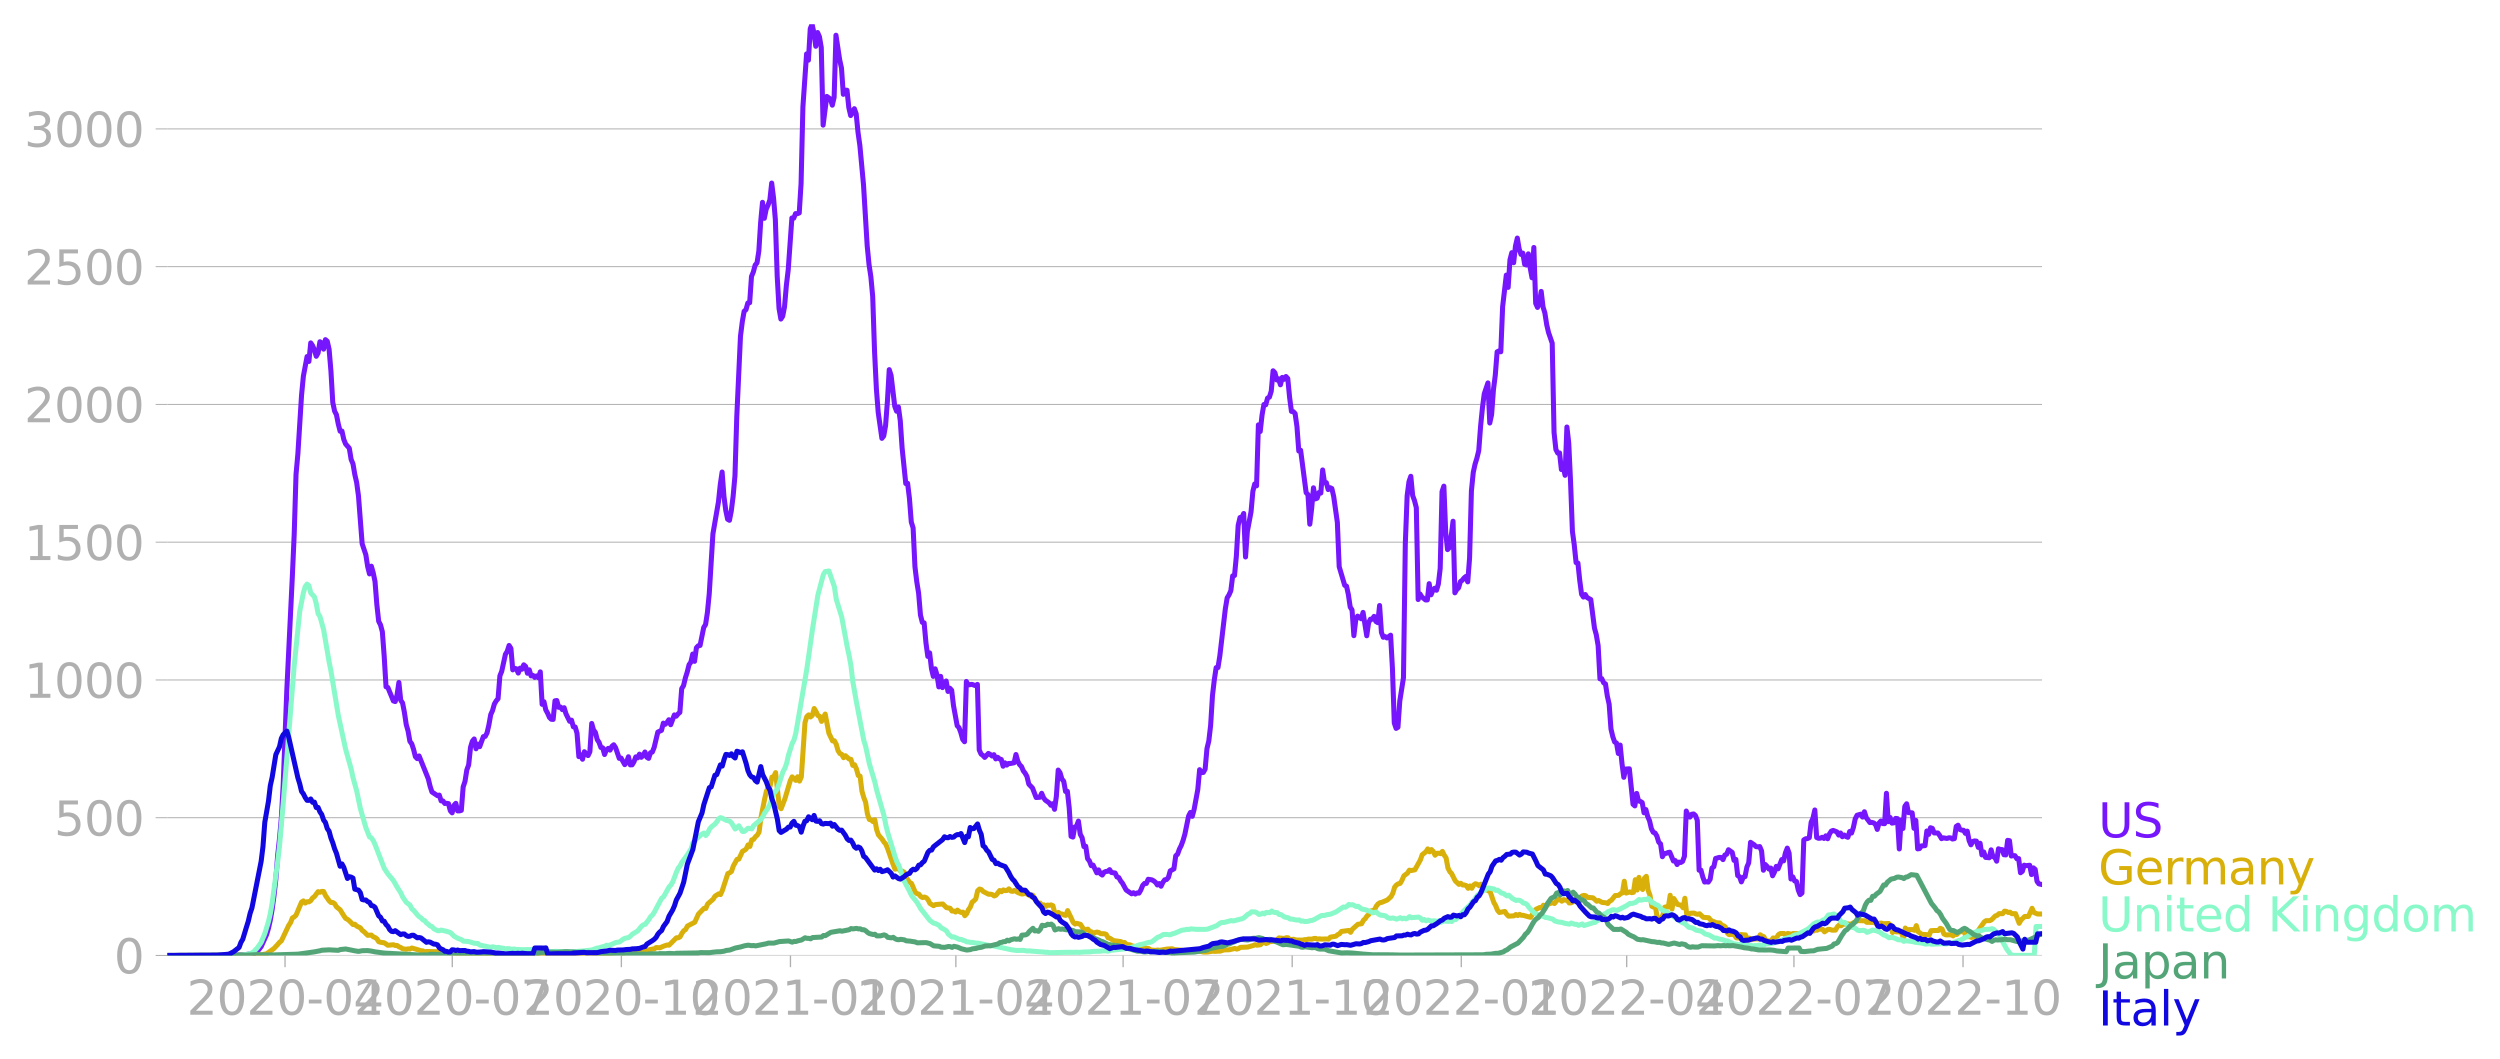<svg xmlns="http://www.w3.org/2000/svg" xmlns:xlink="http://www.w3.org/1999/xlink" width="992.186" height="420.482" viewBox="0 0 744.14 315.362"><defs><style>*{stroke-linejoin:round;stroke-linecap:butt}</style></defs><g id="figure_1"><path id="patch_1" d="M0 315.362h744.14V0H0v315.362z" style="fill:none"/><g id="axes_1"><path id="patch_2" d="M49.83 284.4h558V7.2h-558v277.2z" style="fill:none"/><g id="matplotlib.axis_1"><g id="xtick_1"><g id="line2d_1"><defs><path id="m1011a976fd" d="M0 0v3.5" style="stroke:#b0b0b0;stroke-width:.4"/></defs><use xlink:href="#m1011a976fd" x="84.842" y="284.4" style="fill:#b0b0b0;stroke:#b0b0b0;stroke-width:.4"/></g><g id="text_1" style="fill:#b0b0b0" transform="matrix(.14 0 0 -.14 55.594 302.038)"><defs><path id="DejaVuSans-32" d="M1228 531h2203V0H469v531q359 372 979 998 621 627 780 809 303 340 423 576 121 236 121 464 0 372-261 606-261 235-680 235-297 0-627-103-329-103-704-313v638q381 153 712 231 332 78 607 78 725 0 1156-363 431-362 431-968 0-288-108-546-107-257-392-607-78-91-497-524-418-433-1181-1211z" transform="scale(.016)"/><path id="DejaVuSans-30" d="M2034 4250q-487 0-733-480-245-479-245-1442 0-959 245-1439 246-480 733-480 491 0 736 480 246 480 246 1439 0 963-246 1442-245 480-736 480zm0 500q785 0 1199-621 414-620 414-1801 0-1178-414-1799Q2819-91 2034-91q-784 0-1198 620-414 621-414 1799 0 1181 414 1801 414 621 1198 621z" transform="scale(.016)"/><path id="DejaVuSans-2d" d="M313 2009h1684v-512H313v512z" transform="scale(.016)"/><path id="DejaVuSans-34" d="M2419 4116 825 1625h1594v2491zm-166 550h794V1625h666v-525h-666V0h-628v1100H313v609l1940 2957z" transform="scale(.016)"/></defs><use xlink:href="#DejaVuSans-32"/><use xlink:href="#DejaVuSans-30" x="63.623"/><use xlink:href="#DejaVuSans-32" x="127.246"/><use xlink:href="#DejaVuSans-30" x="190.869"/><use xlink:href="#DejaVuSans-2d" x="254.492"/><use xlink:href="#DejaVuSans-30" x="290.576"/><use xlink:href="#DejaVuSans-34" x="354.199"/></g></g><g id="xtick_2"><use xlink:href="#m1011a976fd" id="line2d_2" x="134.624" y="284.4" style="fill:#b0b0b0;stroke:#b0b0b0;stroke-width:.4"/><g id="text_2" style="fill:#b0b0b0" transform="matrix(.14 0 0 -.14 105.376 302.038)"><defs><path id="DejaVuSans-37" d="M525 4666h3000v-269L1831 0h-659l1594 4134H525v532z" transform="scale(.016)"/></defs><use xlink:href="#DejaVuSans-32"/><use xlink:href="#DejaVuSans-30" x="63.623"/><use xlink:href="#DejaVuSans-32" x="127.246"/><use xlink:href="#DejaVuSans-30" x="190.869"/><use xlink:href="#DejaVuSans-2d" x="254.492"/><use xlink:href="#DejaVuSans-30" x="290.576"/><use xlink:href="#DejaVuSans-37" x="354.199"/></g></g><g id="xtick_3"><use xlink:href="#m1011a976fd" id="line2d_3" x="184.954" y="284.4" style="fill:#b0b0b0;stroke:#b0b0b0;stroke-width:.4"/><g id="text_3" style="fill:#b0b0b0" transform="matrix(.14 0 0 -.14 155.706 302.038)"><defs><path id="DejaVuSans-31" d="M794 531h1031v3560L703 3866v575l1116 225h631V531h1031V0H794v531z" transform="scale(.016)"/></defs><use xlink:href="#DejaVuSans-32"/><use xlink:href="#DejaVuSans-30" x="63.623"/><use xlink:href="#DejaVuSans-32" x="127.246"/><use xlink:href="#DejaVuSans-30" x="190.869"/><use xlink:href="#DejaVuSans-2d" x="254.492"/><use xlink:href="#DejaVuSans-31" x="290.576"/><use xlink:href="#DejaVuSans-30" x="354.199"/></g></g><g id="xtick_4"><use xlink:href="#m1011a976fd" id="line2d_4" x="235.283" y="284.4" style="fill:#b0b0b0;stroke:#b0b0b0;stroke-width:.4"/><g id="text_4" style="fill:#b0b0b0" transform="matrix(.14 0 0 -.14 206.035 302.038)"><use xlink:href="#DejaVuSans-32"/><use xlink:href="#DejaVuSans-30" x="63.623"/><use xlink:href="#DejaVuSans-32" x="127.246"/><use xlink:href="#DejaVuSans-31" x="190.869"/><use xlink:href="#DejaVuSans-2d" x="254.492"/><use xlink:href="#DejaVuSans-30" x="290.576"/><use xlink:href="#DejaVuSans-31" x="354.199"/></g></g><g id="xtick_5"><use xlink:href="#m1011a976fd" id="line2d_5" x="284.518" y="284.4" style="fill:#b0b0b0;stroke:#b0b0b0;stroke-width:.4"/><g id="text_5" style="fill:#b0b0b0" transform="matrix(.14 0 0 -.14 255.27 302.038)"><use xlink:href="#DejaVuSans-32"/><use xlink:href="#DejaVuSans-30" x="63.623"/><use xlink:href="#DejaVuSans-32" x="127.246"/><use xlink:href="#DejaVuSans-31" x="190.869"/><use xlink:href="#DejaVuSans-2d" x="254.492"/><use xlink:href="#DejaVuSans-30" x="290.576"/><use xlink:href="#DejaVuSans-34" x="354.199"/></g></g><g id="xtick_6"><use xlink:href="#m1011a976fd" id="line2d_6" x="334.301" y="284.4" style="fill:#b0b0b0;stroke:#b0b0b0;stroke-width:.4"/><g id="text_6" style="fill:#b0b0b0" transform="matrix(.14 0 0 -.14 305.053 302.038)"><use xlink:href="#DejaVuSans-32"/><use xlink:href="#DejaVuSans-30" x="63.623"/><use xlink:href="#DejaVuSans-32" x="127.246"/><use xlink:href="#DejaVuSans-31" x="190.869"/><use xlink:href="#DejaVuSans-2d" x="254.492"/><use xlink:href="#DejaVuSans-30" x="290.576"/><use xlink:href="#DejaVuSans-37" x="354.199"/></g></g><g id="xtick_7"><use xlink:href="#m1011a976fd" id="line2d_7" x="384.63" y="284.4" style="fill:#b0b0b0;stroke:#b0b0b0;stroke-width:.4"/><g id="text_7" style="fill:#b0b0b0" transform="matrix(.14 0 0 -.14 355.382 302.038)"><use xlink:href="#DejaVuSans-32"/><use xlink:href="#DejaVuSans-30" x="63.623"/><use xlink:href="#DejaVuSans-32" x="127.246"/><use xlink:href="#DejaVuSans-31" x="190.869"/><use xlink:href="#DejaVuSans-2d" x="254.492"/><use xlink:href="#DejaVuSans-31" x="290.576"/><use xlink:href="#DejaVuSans-30" x="354.199"/></g></g><g id="xtick_8"><use xlink:href="#m1011a976fd" id="line2d_8" x="434.959" y="284.4" style="fill:#b0b0b0;stroke:#b0b0b0;stroke-width:.4"/><g id="text_8" style="fill:#b0b0b0" transform="matrix(.14 0 0 -.14 405.711 302.038)"><use xlink:href="#DejaVuSans-32"/><use xlink:href="#DejaVuSans-30" x="63.623"/><use xlink:href="#DejaVuSans-32" x="127.246"/><use xlink:href="#DejaVuSans-32" x="190.869"/><use xlink:href="#DejaVuSans-2d" x="254.492"/><use xlink:href="#DejaVuSans-30" x="290.576"/><use xlink:href="#DejaVuSans-31" x="354.199"/></g></g><g id="xtick_9"><use xlink:href="#m1011a976fd" id="line2d_9" x="484.195" y="284.4" style="fill:#b0b0b0;stroke:#b0b0b0;stroke-width:.4"/><g id="text_9" style="fill:#b0b0b0" transform="matrix(.14 0 0 -.14 454.947 302.038)"><use xlink:href="#DejaVuSans-32"/><use xlink:href="#DejaVuSans-30" x="63.623"/><use xlink:href="#DejaVuSans-32" x="127.246"/><use xlink:href="#DejaVuSans-32" x="190.869"/><use xlink:href="#DejaVuSans-2d" x="254.492"/><use xlink:href="#DejaVuSans-30" x="290.576"/><use xlink:href="#DejaVuSans-34" x="354.199"/></g></g><g id="xtick_10"><use xlink:href="#m1011a976fd" id="line2d_10" x="533.977" y="284.4" style="fill:#b0b0b0;stroke:#b0b0b0;stroke-width:.4"/><g id="text_10" style="fill:#b0b0b0" transform="matrix(.14 0 0 -.14 504.73 302.038)"><use xlink:href="#DejaVuSans-32"/><use xlink:href="#DejaVuSans-30" x="63.623"/><use xlink:href="#DejaVuSans-32" x="127.246"/><use xlink:href="#DejaVuSans-32" x="190.869"/><use xlink:href="#DejaVuSans-2d" x="254.492"/><use xlink:href="#DejaVuSans-30" x="290.576"/><use xlink:href="#DejaVuSans-37" x="354.199"/></g></g><g id="xtick_11"><use xlink:href="#m1011a976fd" id="line2d_11" x="584.306" y="284.4" style="fill:#b0b0b0;stroke:#b0b0b0;stroke-width:.4"/><g id="text_11" style="fill:#b0b0b0" transform="matrix(.14 0 0 -.14 555.059 302.038)"><use xlink:href="#DejaVuSans-32"/><use xlink:href="#DejaVuSans-30" x="63.623"/><use xlink:href="#DejaVuSans-32" x="127.246"/><use xlink:href="#DejaVuSans-32" x="190.869"/><use xlink:href="#DejaVuSans-2d" x="254.492"/><use xlink:href="#DejaVuSans-31" x="290.576"/><use xlink:href="#DejaVuSans-30" x="354.199"/></g></g></g><g id="matplotlib.axis_2"><g id="ytick_1"><path id="line2d_12" d="M49.83 284.4h558" clip-path="url(#p4e29a5c1af)" style="fill:none;stroke:#b0b0b0;stroke-width:.3;stroke-linecap:square"/><g id="line2d_13"><defs><path id="mfd084f9226" d="M0 0h-3.5" style="stroke:#b0b0b0;stroke-width:.3"/></defs><use xlink:href="#mfd084f9226" x="49.83" y="284.4" style="fill:#b0b0b0;stroke:#b0b0b0;stroke-width:.3"/></g><use xlink:href="#DejaVuSans-30" id="text_12" style="fill:#b0b0b0" transform="matrix(.14 0 0 -.14 33.922 289.719)"/></g><g id="ytick_2"><path id="line2d_14" d="M49.83 243.394h558" clip-path="url(#p4e29a5c1af)" style="fill:none;stroke:#b0b0b0;stroke-width:.3;stroke-linecap:square"/><use xlink:href="#mfd084f9226" id="line2d_15" x="49.83" y="243.394" style="fill:#b0b0b0;stroke:#b0b0b0;stroke-width:.3"/><g id="text_13" style="fill:#b0b0b0" transform="matrix(.14 0 0 -.14 16.108 248.713)"><defs><path id="DejaVuSans-35" d="M691 4666h2478v-532H1269V2991q137 47 274 70 138 23 276 23 781 0 1237-428 457-428 457-1159 0-753-469-1171Q2575-91 1722-91q-294 0-599 50Q819 9 494 109v635q281-153 581-228t634-75q541 0 856 284 316 284 316 772 0 487-316 771-315 285-856 285-253 0-505-56-251-56-513-175v2344z" transform="scale(.016)"/></defs><use xlink:href="#DejaVuSans-35"/><use xlink:href="#DejaVuSans-30" x="63.623"/><use xlink:href="#DejaVuSans-30" x="127.246"/></g></g><g id="ytick_3"><path id="line2d_16" d="M49.83 202.388h558" clip-path="url(#p4e29a5c1af)" style="fill:none;stroke:#b0b0b0;stroke-width:.3;stroke-linecap:square"/><use xlink:href="#mfd084f9226" id="line2d_17" x="49.83" y="202.388" style="fill:#b0b0b0;stroke:#b0b0b0;stroke-width:.3"/><g id="text_14" style="fill:#b0b0b0" transform="matrix(.14 0 0 -.14 7.2 207.707)"><use xlink:href="#DejaVuSans-31"/><use xlink:href="#DejaVuSans-30" x="63.623"/><use xlink:href="#DejaVuSans-30" x="127.246"/><use xlink:href="#DejaVuSans-30" x="190.869"/></g></g><g id="ytick_4"><path id="line2d_18" d="M49.83 161.382h558" clip-path="url(#p4e29a5c1af)" style="fill:none;stroke:#b0b0b0;stroke-width:.3;stroke-linecap:square"/><use xlink:href="#mfd084f9226" id="line2d_19" x="49.83" y="161.382" style="fill:#b0b0b0;stroke:#b0b0b0;stroke-width:.3"/><g id="text_15" style="fill:#b0b0b0" transform="matrix(.14 0 0 -.14 7.2 166.701)"><use xlink:href="#DejaVuSans-31"/><use xlink:href="#DejaVuSans-35" x="63.623"/><use xlink:href="#DejaVuSans-30" x="127.246"/><use xlink:href="#DejaVuSans-30" x="190.869"/></g></g><g id="ytick_5"><path id="line2d_20" d="M49.83 120.376h558" clip-path="url(#p4e29a5c1af)" style="fill:none;stroke:#b0b0b0;stroke-width:.3;stroke-linecap:square"/><use xlink:href="#mfd084f9226" id="line2d_21" x="49.83" y="120.376" style="fill:#b0b0b0;stroke:#b0b0b0;stroke-width:.3"/><g id="text_16" style="fill:#b0b0b0" transform="matrix(.14 0 0 -.14 7.2 125.695)"><use xlink:href="#DejaVuSans-32"/><use xlink:href="#DejaVuSans-30" x="63.623"/><use xlink:href="#DejaVuSans-30" x="127.246"/><use xlink:href="#DejaVuSans-30" x="190.869"/></g></g><g id="ytick_6"><path id="line2d_22" d="M49.83 79.37h558" clip-path="url(#p4e29a5c1af)" style="fill:none;stroke:#b0b0b0;stroke-width:.3;stroke-linecap:square"/><use xlink:href="#mfd084f9226" id="line2d_23" x="49.83" y="79.37" style="fill:#b0b0b0;stroke:#b0b0b0;stroke-width:.3"/><g id="text_17" style="fill:#b0b0b0" transform="matrix(.14 0 0 -.14 7.2 84.69)"><use xlink:href="#DejaVuSans-32"/><use xlink:href="#DejaVuSans-35" x="63.623"/><use xlink:href="#DejaVuSans-30" x="127.246"/><use xlink:href="#DejaVuSans-30" x="190.869"/></g></g><g id="ytick_7"><path id="line2d_24" d="M49.83 38.364h558" clip-path="url(#p4e29a5c1af)" style="fill:none;stroke:#b0b0b0;stroke-width:.3;stroke-linecap:square"/><use xlink:href="#mfd084f9226" id="line2d_25" x="49.83" y="38.364" style="fill:#b0b0b0;stroke:#b0b0b0;stroke-width:.3"/><g id="text_18" style="fill:#b0b0b0" transform="matrix(.14 0 0 -.14 7.2 43.683)"><defs><path id="DejaVuSans-33" d="M2597 2516q453-97 707-404 255-306 255-756 0-690-475-1069Q2609-91 1734-91q-293 0-604 58T488 141v609q262-153 574-231 313-78 654-78 593 0 904 234t311 681q0 413-289 645-289 233-804 233h-544v519h569q465 0 712 186t247 536q0 359-255 551-254 193-729 193-260 0-557-57-297-56-653-174v562q360 100 674 150t592 50q719 0 1137-327 419-326 419-882 0-388-222-655t-631-370z" transform="scale(.016)"/></defs><use xlink:href="#DejaVuSans-33"/><use xlink:href="#DejaVuSans-30" x="63.623"/><use xlink:href="#DejaVuSans-30" x="127.246"/><use xlink:href="#DejaVuSans-30" x="190.869"/></g></g></g><path id="line2d_26" d="m49.83 284.4 19.147-.082 2.735-.152 1.094-.012 1.095-.117 1.64-.211 1.095-.668 1.094-1.37 1.641-3.633.547-1.874.547-2.414.547-3.198.547-4.042.547-4.874.548-7.147.547-5.002.547-6.093.547-9.794 1.094-28.54 1.641-33.754.547-12.372.547-17.89.547-6.034 1.094-17.492.547-5.67 1.094-5.835.548 1.464.547-5.53.547.809.547 1.288.547 1.887.547-.984.547-3.34.547.34.547 1.863.547-2.823.547.468.547 2.39.547 6.467.547 9.362.547 2.577.547 1.066.547 2.765.548 2.156.547-.047.547 2.484.547 1.37 1.094 1.242.547 3.351.547 1.3.547 3.187.547 2.367.547 4.03 1.094 14.212 1.094 3.257.547 3.538.547 2.18.548-2.297.547 1.921.547 2.637.547 6.877.547 4.967.547 1.067.547 2.062.547 7.287.547 9.08.547.21 1.641 3.996.547.187.547-1.956.547-3.726.547 5.296.548.796.547 2.8.547 3.632.547 1.91.547 3.105.547.726.547 1.664.547 2.19.547.551.547-.796 2.735 6.795.547 2.25.547 1.675 1.642 1.101.547-.164.547 1.71.547.024.547.75.547-.047.547.094.547 2.12.547.621.547-2.237.547-.586.547 2.25h.547l.547-.165.547-6.97.548-1.641.547-3.445.547-1.476.547-5.225.547-1.804.547-.68.547 2.917.547-1.394.547.762 1.094-2.988.547-.07.547-1.031.547-2.355.547-3.081.547-1.23.547-1.957.548-.914.547-.656.547-6.795.547-1.36 1.094-5.037.547-.914.547-1.734.547.867.547 6.397.547-.457.547.14.547 1.266.547-1.453.547.316.547-1.312.547.469.548 2.038.547-1.019.547 1.804.547-.14.547.597.547-.445.547.55.547-1.757.547 9.654.547-.773.547 2.449.547.972.547 1.277.547.527.547.047.547-5.541.547-.082.548 2.026.547-.082.547.774.547-.574.547 1.827 1.094 2.215.547-.34.547 1.98.547.047.547 1.863.547 6.959.547-.539.547 1.324.547-2.238 1.094 1.148.548-1.148.547-8.412.547 1.957.547.69.547 2.157.547.831.547 1.512.547.105.547 1.992.547-1.383.547-.445.547.516.547-1.125.547-.457.547.844 1.094 3.198.548-.094 1.094 1.957.547-.762.547-1.581.547 2.413.547-.011.547-.903.547-1.464.547.293.547-1.102.547.938.547-.61.547-.972.547 1.558.547.34.547-1.664.548-.222.547-1.36 1.094-4.58 1.094-.516.547-2.144.547.352.547-.54.547-.82.547 1.477 1.094-2.917.547.386.547-.668.547-.48.547-7.065.548-.89.547-2.296.547-1.734.547-2.191.547-.773.547-2.402.547 2.167.547-4.03.547-.598.547-.105 1.094-5.366.547-.867.547-3.585.547-5.589 1.094-17.808 1.642-9.501.547-5.167.547-3.738.547 7.276.547 4.17.547 2.602.547.328.547-2.789.547-4.381.547-6.08.547-17.75 1.094-23.784.547-4.358.547-3.093.548-.457.547-1.992.547-.082.547-7.838.547-1.312.547-2.062.547-.633.547-3.526.547-8.623.547-5.893.547 4.756.547-2.706.547-1.207.547-1.535.547-5.038.547 4.359.547 6.56.548 16.766.547 9.654.547 3.14.547-.843.547-2.847.547-6.386.547-4.592 1.094-15.419.547.059.547-1.37.547.023.547-.211.547-8.775.547-22.823 1.094-15.746.548 1.862.547-9.384.547-1.324.547 2.624.547 3.949.547-4.09.547 1.254.547 3.234.547 23.08 1.094-8.552 1.094.785.547 1.827.547-2.354.547-18.465 1.095 7.276.547 2.507.547 7.803.547-1.23.547.011.547 5.19.547 2.344.547-.89.547-1.149.547 1.523.547 5.495.547 3.878 1.094 11.798 1.094 18.125.547 5.576.548 3.644.547 5.893.547 16.262.547 11.177.547 7.041 1.094 7.71.547-.692.547-3.081.547-7.194.547-9.478.547 1.699 1.094 9.22.547 1.453.547-1.253.547 4.042.548 8.13 1.094 10.615.547-.07.547 4.499.547 7.006.547 1.78.547 11.553.547 4.475.547 3.41.547 6.467.547 2.19.547.153.547 5.975.547 4.007.547-1.043.547 4.687.548 2.308.547-2.25.547 1.781.547 3.597.547-3.14.547 3.35.547-1.557.547-.41.547 3.104.547-.96.547.62.547 4.581 1.094 5.964.547.574.547 1.511.547 1.992.548.691.547-17.937.547 1.031 1.094-.176 1.094.399.547-.375.547 19.507.547 1.23.547.387.547.597 1.094-1.183.547.316.547.457.547-.398.548 1.253.547-.48.547.48.547.176.547 2.004.547-1.008.547.668.547-.48.547.011 1.094-.222.547-2.45.547 1.993.547 1.03.547.54.547 1.288.547.703.548.984.547 2.285 1.094 1.137 1.094 2.835 1.094-.07.547-1.184.547 1.312.547.738 1.094.762.547.75.547-.457.547 1.664.547-3.878.548-7.803.547.785.547 1.874.547.668.547 3.046.547-.047.547 4.98.547 8.423.547.211.547-2.999.547-.246.547-1.511.547 3.925.547.995.547 2.672.547-.106.547 3.702.548.668.547 1.418.547-.176 1.094 2.296.547-.867.547 1.149.547.386.547-.832.547-.246.547-.035.547-.492.547.844 1.094.152.547 1.183.547.176.548 1.008.547.68 1.094 2.014 1.64 1.125.548-.316.547.386.547-.328.547.059.547-.95.547-1.335.547-.597h.547l.547-1.242 1.095.176.547.304.547.434.547.785.547-.422.547.797.547-1.16.547-.75.547-.082.547-.61.547-1.968 1.094-.585.547-3.902.547-.468.547-1.535.547-1.09.548-1.5.547-1.91 1.094-5.342.547-1.054.547 1.148.547-2.039 1.094-5.916.547-5.928.547.867.547-.047.547-.961.547-6.14.547-2.249.547-4.674.547-8.846.548-4.721.547-3.597.547-.035.547-3.457 1.64-14 .548-3.292.547-.88.547-1.241.547-4.417.547-.105.547-5.753.547-9.197.547-2.308.547-.012.547-1.195.548 12.946.547-7.638 1.094-5.811.547-6.105.547-2.179.547.563.547-18.148.547 1.968.547-4.92.547-3.106.547.082.547-2.003.547-.281.547-1.758.547-6.08.547.562.548 2.168.547-.352.547 1.793.547-2.203.547.563.547-.832.547.597.547 5.647.547 4.136.547.082.547.574.547 3.831.547 7.311.547-.234 1.641 12.63.548.574.547 8.81.547-4.628.547-6.198.547 3.304.547-.222.547-1.687.547.164.547-6.878.547 3.785h.547l.547 2.05.547-.562.547.257.547 2.344 1.094 7.72.548 13.216 1.64 5.53.548.258.547 2.507.547 3.714.547.843.547 7.663.547-4.57.547-1.241.547.316.547.469.547-1.898 1.094 6.959.547-3.855.548-1.09.547.012.547-.843.547 1.523.547.34.547-5.097.547 8.002.547 1.453.547-.21.547.41 1.094-.82.547 9.97.547 16.167.547 1.606.547-.34.547-7.827 1.095-6.9.547-39.846.547-14.317.547-4.23.547-1.581.547 5.729.547 1.5.547 2.108.547 27.345.547-1.663.547.878 1.094.903h.547l.547-4.84.547 3.317.548-1.301.547-.644.547.585.547-1.85.547-4.652.547-22.858.547-1.617.547 13.767.547 5.12.547-.586.547-3.445.547-4.417.547 21.312.547-.973.547-.492.547-1.863.547-.41.548-.68.547-.456.547 1.605.547-7.076.547-19.976.547-5.507.547-2.507.547-1.757.547-2.25.547-7.24.547-5.46.547-4.206 1.094-3.234.547 11.939.547-2.519.547-7.393.548-4.335.547-6.947.547-.27.547.258.547-13.415 1.094-9.408.547 3.656.547-8.225.547-2.109.547 2.988.547-4.991.547-2.343.547 3.245.547 1.617.547-.375.547 3.339.548.187.547-3.315.547 4.147.547 2.976.547-9.021.547 16.636.547 1.207.547-1.347.547-3.421.547 4.628.547 1.78.547 3.492.547 2.331 1.094 3.187.547 26.548.547 5.085.548 1.066.547-.035.547 4.944.547-.878.547 2.589.547-14.376.547 4.734.547 11.704.547 14.61.547 4.03.547 5.284.547.14.547 5.202.547 4.09.547.82.547-.75.547.902 1.095.585 1.094 8.471.547 2.027.547 3.222.547 9.888.547-.058.547 1.23.547.328.547 3.597.547 2.448.547 7.393.547 2.296.547 1.559.547.316.547 3.105.548-2.496.547 5.518.547 4.077.547-2.46 1.094-.07 1.094 10.556.547.48.547-3.714.547 2.226.547.153.547.351.547 3.035.547-.961.547 2.074.547 1.277.548 2.343.547 1.066.547.223.547.913.547 1.805.547.527.547 3.808.547-.985h.547l.547-.246.547-.105 1.094 2.613.547-.13.547 1.184.547-.715.547.106.548-.34.547-1.511.547-13.462.547 1.312.547.492.547-.855.547-.082.547.469.547 1.43.547 14.855.547-.024.547 2.04.547 1.499.547-.082.547.093.547-.82.547-3.362.548-.387.547-2.472 1.094-.304.547.023.547.633.547-1.36.547-.245.547-1.336 1.094.785.547 2.378.547-.281.547 4.804.547.34.547 1.546.547-1.37.548-.2.547-2.835.547-1.266.547-6.104 1.094.738.547.551.547.059.547-.082.547 1.3.547 5.74.547-1.71.547.563.547.796.547-.292.547 2.296.547-1.078.548-1.722.547.726 1.094-2.753.547.387.547-2.39.547-1.406.547 1.5.547 7.697.547-.657.547 1.23.547.165.547 2.577.547 1.336.547-.48.547-15.805.547-.34.548-.059.547-.28.547-4.582.547-1.218.547-2.437.547 8.19.547.245.547-.047.547-.257.547.34.547-.774.547.867.547-1.44.547-.833.547-.21 1.094.433.548.96.547-.62.547 1.113.547-.516.547.469.547.21.547-1.733.547.468.547-1.652.547-2.565.547-1.078 1.094-.317.547.856.547-1.582.547 1.757 1.095 1.465.547-.059.547.164.547.364.547 1.57.547-1.899.547-.609.547.773.547.024.547-9.045.547 8.447.547-1.241.547 1.675.547-.082.547-1.324.547.07.547 9.022.548-8.588.547 2.495.547-6.572.547-.774.547 2.625 1.094.07.547 4.604.547-2.355.547 8.471.547-.082.547-.785 1.094-.094.547-4.358.547 1.008.547-1.98.548.199.547 1.347 1.094.024.547.738.547.949.547-.246 1.094.187.547-.21.547.046.547.328.547-.117.547-3.632.547-.363.547 1.277.547.199.548.035.547.914.547-.656.547 2.788.547 1.277.547-.984.547-.175.547.07.547 1.85.547-1.218.547 3.468.547-.878.547 1.617 1.094.105.547-2.355.547 2.039.548.14.547 1.195.547-3.69.547.222.547.012.547 1.535.547.058.547-4.335.547.094.547 4.57.547-.13.547.036.547.902.547-.047.547 4.218.547-.422.547-1.828.548.14 1.094-.116.547 2.765.547-1.992.547.469.547 3.561.547.715.547.129h0" clip-path="url(#p4e29a5c1af)" style="fill:none;stroke:#7516fd;stroke-width:1.5;stroke-linecap:square"/><path id="line2d_27" d="m49.83 284.4 25.165-.094 1.094-.023 1.641-.059 1.641-.328 2.188-1.581 1.095-1.172.547-.656.547-.41 2.188-4.628.547-.808.547-1.406.547-.305.547-.527 1.641-3.89.547-.351.547.644.547-.398.548.035.547-.363.547-.809.547-.386 1.094-1.477.547.188.547-.281.547.047.547 1.171 1.094 1.582.547.515h.547l.547.363.547.926 1.095.89 1.094 1.77.547.785.547.28.547.434 1.094 1.125.547-.105.547.562 1.094.515.547.75.547.399 1.094 1.077 1.095-.07.547.516.547.21.547.375.547.867.547.176 1.094.152 1.094.739 1.641-.164.547.234.547-.012.547.398.547.211.548.375 1.094.153.547-.13.547.06.547-.305 1.641.457 1.094.363.547.023.547.328.547-.14 3.283.07 1.094.281.547-.058 1.094.011 1.641.047 3.83.234h1.094l2.188.082 1.094.165 3.83.082 1.64-.13 3.83.13 1.641-.2 1.641-.082.547-.093 2.189.222.547-.07 1.094.082 6.565.082.547.07 2.735-.164 5.47.14 5.471-.198 1.094-.282 2.735-.164 1.095.164.547-.117h1.64l2.19-.023 1.093-.117.547-.012 1.094-.516 1.642-.351.547-.07.547-.399 1.094.082 1.094-.48 1.094-.363.547.058 2.188-2.19h.547l.547-.293.547-1.043.548-.773.547-.34.547-1.043 2.188-1.148 1.094-2.425 1.641-1.687.547.011.547-1.323 1.641-1.43.548-.89 1.094-.692.547.211.547-1.23 1.64-5.026.548-.234.547-.41.547-1.629 1.094-1.956.547-.07 1.094-2.356.547-.257.548-.41.547-1.207.547.457.547-1.945.547-.152.547-.774.547-.48.547-.902.547-4.241 1.094-5.542.547-2.413.547-1.031.547-.446.547-2.706.547-.117.547-1.219 1.095 10.111.547.621 1.094-2.847 1.64-5.506.548-1.125 1.094 1.054.547-1.078.547 1.29.547-1.243 1.094-16.191.547-1.793.548-.48.547.62.547-.48.547-2.038.547.879.547 1.206.547.235.547 1.511 1.094-2.18 1.094 5.683 1.094 2.308.547-.035.547 1.008.547 1.944.548.844.547.234.547.996.547-.586 1.094.985.547.082.547 1.816.547-.188.547 1.23.547 1.969.547.199.547 4.452.547 1.898.547 1.406.547 3.503.547 1.617.548.152.547.492.547-.55.547 2.963.547 1.547 1.094 1.277.547.855.547.633.547 1.324 1.641 4.698.547 1.418.547-.141.547.023.547.668.548.047.547.305.547 1.523 1.094 1.523.547.304 1.094 2.59.547.445.547.14.547.715.547.305.547-.153.547.2.547.597.547 1.101 1.095.68.547-.34 2.188-.175 1.094 1.09 1.094.187.547.82.547-.012.547.316.547-.574.547.434.547.257.547-.082.548 1.055.547-.574.547-1.23.547-.75.547-1.476.547-.422.547-.574.547-2.39.547-.516.547.152.547.575 1.641.831.547-.035.547.13.547.397.548-.21 1.094-1.406.547.375.547-.551.547.223.547-.06.547-.48.547.633.547.117.547-.28 1.094.655 1.094.422.547-.07.547-.2 1.642.926.547-.328.547 1.101 1.094 1.371.547-.117.547.726.547-.187.547.48.547-.421.547.082.547-.13.547.247.547 2.202.547.164.548-.375.547.399.547.082.547.304.547.082.547-1.405 1.094 2.272.547 1.242.547.48.547-.21 1.094.316 1.094 1.687 1.094-.27.548.657.547.14.547.551.547-.351.547-.13.547.13.547.351 1.094.023.547.188.547 1.008.547.14 1.094.703 2.189.293.547.351.547-.082.547.61 1.094.093.547.305.547.094.547.375.547.234.547-.223 1.641.059.547.234.547-.011.547.363.548.152 1.094.047.547-.094.547.106 2.188-.387 1.641-.094.547.246 2.188.188.548.222 1.64-.035 2.189-.082 2.188.445 1.094-.011 1.641-.258.548.07 1.094-.07h.547l1.094-.363 1.641-.059 1.641-.386.547.187.547-.14.547-.364 2.189-.094 1.64-.456.548-.246.547.152 1.094-.152.547-.563.547-.21.547.41.547-.212.547-.351.547-.012.547-.152.547.14 1.095-1.077 1.094.129.547.035.547-.235.547.047.547.563 1.094-.141.547.223 2.188.046.547-.152.547.012.548-.176 1.094.024.547-.188.547-.047.547.246.547-.117.547.082 1.641-.035.547.059.547-.598 1.641-.281.547-.469.548-.258.547-.69 2.188-.294.547.551.547-.937 1.641-1.453 1.094-.164.547-1.031.547-.492.547-.82.547-.434.548-1.007 1.094-.328.547-1.125.547-.68.547-.34.547-.117 1.641-.69 1.094-.997.547-1.019.547-1.828.547-.644.547-.34.547-.129.548-.925.547-1.3 1.094-.82.547-.88.547.118 1.094-.223 1.641-2.952.547-1.547 1.094-.855.547-.867.547.867.547-.668.548.55.547 1.125.547-.562.547-.035.547.129.547-.668.547 1.136.547.785.547 3.011.547 1.078.547.586 1.094 2.18 1.094 1.042.547-.316.547.492.548.011.547.188.547.797.547-.703.547.69.547-.983.547-.364.547.188.547.398.547-.445.547 1.488.547-.258 1.094.738.547.258 1.094 3.21.548.961.547 1.36.547.655 1.64-.304.548.855.547.539 1.641-.094.547-.387.547.305.547-.351.547.28h.547l1.095.329 1.094.27 1.094-1.758.547-.656 1.094-.504.547.082.547-.773.547.293.547-.27.547-.445 1.094-.316.547.234 1.095-1.347.547.21.547.446.547-.469.547.187.547-.023.547.832.547-.024.547-.28.547-.762.547-.059 1.094.07.547-1.042.547-.153.547.094.547.492 1.642.14 1.094 1.008.547-.222 1.094.597 1.094.082.547.223.547-.703.547-.258 1.094-1.394 1.094-.082.548-.504.547-.222.547-3.468.547 3.526 1.094-.351.547.234.547-.105.547-3.75.547 3.07.547-3.772.547 2.999.547.609.547-3.386.547-.527.547 4.194.547 1.43.548 3.28.547.27.547.023.547 3.304.547.152.547-.164.547-.902.547-2.402.547-.129.547.059.547-3.48.547 4.077.547-3.104 1.094 1.757 1.094.234.548.75.547-2.823.547 4.756h.547l.547-.293 1.094-.058.547.258.547.117.547-.164 1.094 1.054 1.641.13.547.667.547.375.548.152.547.281 1.094.059.547.656.547.187.547.34.547 1.746.547.55 1.094-.093.547.27.547.784.547.059.547-1.043 1.094.094.548.023.547 1.57.547-.632.547.48.547-.176 1.64-.058.548-1.23.547.386.547.2.547 1.018.547.223 1.094.012.547-.879.547.094.548-.293.547-.832.547-.305h1.094l.547.809.547-.832 1.094.246.547-.223 1.641.094.547.621.547-.293.547-.55 1.642-.07.547-.739.547.211.547-.433.547.187.547-.351 1.094.093.547.738 1.094-.75.547.024.547.21h1.094l.547-.995.548-.527.547.234.547-.468 1.64-.094.548.187 1.641-.89.547-.281 2.188.058.547.457 1.642.024h.547l1.094.597.547-.363.547-.024.547.188 1.641-.07.547.527.547 2.156.547-.434.547.234h1.094l.548.317.547 1.722.547-3.175.547.68.547-.223h1.094l.547.234.547-1.406.547 1.805 1.094.785 1.641.105.547.129.547-1.324 1.095-.047h1.094l.547-.656.547.223.547 1.452.547.282 1.641-.024.547.328.547-.562.547.14.547-.55.547-.305h1.095l.547 1.383.547.117.547-.035.547.27.547-.153h1.094l.547-2.168 1.641-2.32.547-.363h1.094l.547-.28 1.095-1.126.547-.152.547-.515h1.094l.547-.75.547.07.547.316.547-.07.547.434h1.094l1.094 2.87.547-.996 1.094-1.043h1.095l1.094-2.425.547 1.242 1.094.457h1.094" clip-path="url(#p4e29a5c1af)" style="fill:none;stroke:#d8b009;stroke-width:1.5;stroke-linecap:square"/><path id="line2d_28" d="m49.83 284.4 21.882-.094 2.189-.28 1.094-.411.547-.34 1.094-1.195 1.094-1.558 1.094-2.636 1.094-3.597.547-2.402.547-3.081 1.642-12.325.547-4.733 1.094-12.572 3.282-41.1 1.641-16.074 1.094-5.588.547-1.816.547-.727.548.47.547 2.155 1.094 1.16.547 2.027.547 2.975.547.82 1.094 3.949 1.641 9.607.547 2.695 2.188 13.239 2.189 10.087 1.64 5.858.548 2.543 1.094 3.96 1.094 5.26 1.641 5.682 1.094 2.777.548.258.547.82.547 1.183 2.735 7.077 1.094 1.675 1.641 1.956 1.094 1.945 1.094 1.71.548 1.22 1.094 1.616 1.094.82.547 1.125.547.433 1.094 1.313.547.585.547.317.547.632.547.2.547.714.547.364.547.55.547.164.548.645 1.094.55.547.047.547-.21 1.64.386 1.095.34 1.094 1.1 1.094.61 1.094.398.547.457 1.095.082.547.047 1.64.504 1.095.082.547.469 3.282.668.547-.176 1.095.27.547-.094 1.094.21.547.07.547.223.547-.14.547.035.547.176 1.094-.07.547.175.547-.047 1.094.059 3.83-.059 2.188.27 2.735.41 1.094-.117 2.189.14.547-.105 1.094.152 1.094-.012 2.188-.21 1.094-.06 2.736-.327 1.64-.574.548-.024.547-.234 1.094-.258.547-.316.547.047.547-.117 1.641-.739 1.094-.152 1.095-.832.547-.27 1.094-.233.547-.41.547-.575 1.641-.995 1.094-1.371.547-.41.547-.153 1.094-1.417.547-.926.548-.457.547-.855 2.188-4.136.547-.386 1.641-2.953.547-.574.547-.914 1.094-2.905.547-1.219.547-.656.547-1.078 1.642-2.25 1.094-1.768.547-1.828.547-.387.547-.82 1.641-1.37.547-.282.547.727.547-.668.547-1.219.547-.656 1.095-.867.547-.656.547-.902.547-.34.547.176 1.094.586 1.094.281.547.516 1.094 1.827 1.094-.96 1.094 1.687.547-.012 1.095-.949 1.094.187.547-.949 1.64-1.405.548-.422.547-.832.547-1.113 1.094-1.582.547-1.113 1.094-3.151.547-.586.548-.82 1.64-5.038.548-.984.547-1.512.547-2.437 1.094-3.456.547-1.054.547-2.027 3.282-19.12 1.642-11.576 1.64-10.38 1.095-4.16.547-2.003.547-.867 1.094-.176 1.641 4.71.547 3.69 1.642 5.355 1.64 8.927.548 2.496.547 3.023.547 4.65 1.094 6.21 2.188 11.388.547 1.746 1.094 5.143 1.642 5.483.547 2.414 2.188 7.627.547 2.788.547 2.191 1.094 3.597 1.094 3.609.547 1.546.547.973 1.642 4.768 1.64 3.105.548 1.171 1.641 2.05 1.094 1.887 2.735 3.491 1.095.797.547.105 1.094.574.547.668 1.094.574.547.41.547.903 1.094.89.547-.047 1.094.492.547.27.547-.024.547.281.548.13.547.339.547.012.547.14.547-.011 1.094.234.547-.024 3.83.809.546-.012 4.377.914 1.094.246 1.641.246 2.188-.023 1.095.187.547-.047 1.094.106 3.282.246.547.093.547-.035.547.13 4.924-.106h2.735l.547-.047.547.07 1.641-.129 1.642-.035 1.094-.14 2.188-.059.547-.117 1.094.035.547.082.547-.234 4.377-.469 1.094-.234 2.188-.551 1.094-.41 1.094-.234 1.641-.492.547-.024.548-.246 1.64-1.277.548-.152 1.094-.645 1.094-.023.547.105.547-.035.547-.27.547-.105 2.188-.937 1.095-.164.547-.129.547.07.547-.187 1.64.14 2.736.012.547-.07 2.736-1.008 1.094-.808.547-.187.547.023 2.188-.586.547.14 2.735-.702.547-.293 1.095-1.008.547-.222.547-.504 1.094.035.547.27.547.457.547-.06.547-.292.547.2.547-.434 1.094.07.547-.492.547.387 1.095.105.547.539.547.023 1.094.75 1.094.211.547.387.547.011 1.094.223.547.07.547-.058.547.386.547-.07.547.188 1.095-.094.547-.211.547-.047.547-.21 2.188-1.231 1.094-.059.547-.199 1.094-.152 1.641-.68 2.189-1.464.547.094.547-.34.547-.516.547.141.547-.059 1.094.54.547-.071 1.094.82 1.094.223 1.094.386.548.2.547.328 1.094-.223.547.527.547.352 1.094.129.547.14.547.48.547.188.547.035.547-.117 1.094.363 1.094-.433.548.328.547-.188.547.211.547-.21.547-.458.547.317 2.188-.176.547.316.547.633.547-.234.547.386.547-.234 1.094.34.548-.094.547.023.547.211.547-.27.547.47 1.094-.446.547.153 1.094-.012.547.058.547-.585.547.058 1.094-.925 1.094-1.383 1.642-1.628.547-.457.547-.82.547-.504 1.094-1.582.547-.34.547-.726 1.094-.434.547-.48.547-.164 1.641.305.548.433.547-.094 1.094.867.547.094 1.094.75.547-.21 1.094.995 1.094.574.547-.105.547.093.547.305.547.492.547.094.548.386.547.797 1.64 1.734.548.2 1.094.714.547-.188 1.094.551.547.035 1.641.457.547.54 1.095.304 1.094.117.547.222 1.64.305.548-.328 1.094.387.547.011.547.293 1.094-.41.547.457 2.189-.668.547-.199.547-.047.547-.457.547-.27 1.641-1.803.547-.2.547-.48.547-.14.547-.317.547-.129 1.094.2 1.095-.516 1.64-.844 1.095-.714.547.047 1.094-.328 1.094-.88.547.2 1.094-.246.547.094.547-.363.547.503.548.797.547.105.547.422.547.176.547.457.547.726.547.363 1.094.41 1.094.832 3.282 2.273 1.095.492 1.094 1.031 1.094.211 1.094.645 1.094.21.547.165 1.094.773 1.094.281 1.642.949.547-.023 1.094.363.547.047 1.094.41.547.011.547.34.547.152.547.34 1.094.153.547.105.547-.047.547.188 1.642.07.547.21.547-.163.547.234.547-.187.547.046.547-.152 1.094-.012.547-.046.547-.305h.547l1.094-.152.547-.118 1.642-.656.547-.035 1.094-.574 2.188-.62.547-.376.547-.222h.547l3.283-1.734 1.094-.984.547-.54 1.094-.527.547.024.547-.129.547-.492.547-.024 1.094-1.476.547-.023 1.094-.27.547.34.547.152 1.095 1.992 1.094.047.547.586.547.398 1.094.516.547.011 1.094.809.547.105 1.094-.094.547.141.547.469 1.095-.422.547-.246 1.094.187 1.094.434 1.094.82.547.164 1.094.668.547-.094.547.035.547.176 1.094.48 1.095.059.547.422.547-.2 2.188.27.547.176 2.188.28 1.094.294 1.094-.153.547.188 3.283-.164 1.094.059 1.094-.188.547-.023 1.094-.352 1.094-.445.547-.14 1.095-.645 1.094-.492.547-.422.547-.27.547-.41.547-.093.547-.328 1.094-.106 1.094-.398 1.641-.047.547-.164.547.2 1.642 1.792 2.188 4.077 1.094 1.43.547.456 6.565-.011.547-8.588 1.641-.024h0" clip-path="url(#p4e29a5c1af)" style="fill:none;stroke:#89f9c9;stroke-width:1.5;stroke-linecap:square"/><path id="line2d_29" d="m49.83 284.4 23.524-.094 2.735-.14 2.735.07 2.188.012 7.66-.235 3.282-.457 1.64-.234 1.642-.316.547-.164 2.188-.117 2.735.152.548-.234 1.64-.176 2.736.55 1.094.176 1.094-.21 1.641-.036 1.095.153 1.094.222 2.735.363 10.394.574 2.735-.035.547-.175 2.189.035 1.094-.047.547.222 2.188.036 3.282.058 2.736-.023 9.3-.082 1.64-.059 1.095.035 3.83-.246 2.735-.082 2.188-.363 1.094-.105 1.094-.059 2.735.082 2.736-.187 2.188.093 1.094.106 1.641-.047.547.094 1.094-.024 2.189.094.547-.012 1.094.129 1.094.094.547.082h1.094l2.188-.047 2.736-.012 1.094.082 4.923.14 1.094-.14 1.642.012.547.023.547-.093 1.64.035 1.095-.094 1.641.082.547-.117 6.565-.106.547-.093 2.735.023 1.094-.152 1.095-.106 1.094-.023 1.094-.176.547-.199 1.094-.129 1.641-.597 1.641-.34 1.094-.328 1.095-.188 1.094.164.547-.07.547.129 3.282-.656.547-.188 1.641.012 1.642-.457 2.735-.187 1.094.363.547-.234.547.035.547-.2 1.094-.245 1.094-.668.547.176h.548l.547.14.547-.375 2.735-.152.547-.469.547.059 1.641-.996 2.736-.469.547.141 2.188-.445.547-.352.547.106 1.094-.153.547.153.547-.035.547.292.547-.011.547.304.547.504.547.34 1.095.281.547-.082.547.492 1.094-.012 1.094-.292.547.199.547.55 1.094.141.547-.164.547.433.547.235.547.058.547-.129 1.095.153.547.293 1.094.082 1.64.257.548.258 2.188-.058.547.011 1.094.281 1.095.668 1.64.13.548.257 1.094.059 1.094-.258.547.047.547.234.547-.328 1.094.234 1.094.48 1.642.399 1.094-.14.547-.223 1.094-.117.547-.188 1.094-.164 1.094-.387 1.641-.07 1.094-.27 1.095-.269.547-.41.547-.058.547-.211.547-.012.547-.422.547.2.547-.34 1.094-.282.547.153.547-.106.547.153.547-1.277 1.094-.082.548-.258.547-.738 1.094-.961.547.785.547-.094.547.211.547-.597.547-1.207.547.105.547-.047.547-.363.547.13.547-.177.547.434.547 1.312 1.095-.387.547.2.547-.094 1.094.21 1.64.165.548.105.547.317 1.641.07.547.199.547.469.547.27 1.095.315.547.176.547.375 1.64.644.548.317.547.14 1.641.809.547.058.547.2.547-.012.547.117.547-.035 6.018 1.71 1.094-.023.547.187.547.047 1.094-.129.547.118 2.189-.164h.547l.547.187 2.735.21.547.13 1.094-.106 5.47-.222 2.736-.469.547-.012.547-.175.547-.328 3.283-.703.547.058 1.094-.457.547-.246.547-.093.547-.293 1.094-.422.547-.305 1.641-.445.547.21 1.095.095 1.64-.528.548.047 1.094-.222 1.094.257.547.293.547.047 1.094-.082.547.305.547.094 2.736 1.206 1.094-.093 3.83.55.546.258.547.035.547-.14 2.189.292.547-.082.547.07.547.27.547.129h1.094l.547.035 1.094.469 1.641.281 2.189.375 1.64-.059 1.642.082 3.282.317 2.736.199 1.64-.012 3.83.024 2.735.07 24.618-.082 1.094-.164 1.094-.012 1.642-.27.547.024 1.64-.445.548-.387.547-.222 1.094-.856 2.188-1.16 1.641-1.757.547-.867.548-.445.547-.762 1.094-1.98.547-.867.547-.55.547-.34.547-.808.547-.422 1.094-1.699.547-1.254 1.094-1.558 1.094-.539.547-1.007.548-.188.547.762.547-.797.547-.445.547.176.547-.293.547.984.547.129.547-.61.547.516.547.843.547.141.547.914.547-.129.547.258.547.82.547.293 1.095.996.547.047 1.094 1.3.547.2.547.62.547.434.547.28.547.68.547 1.371 1.641 1.488 1.641.012.548-.13 1.64 1.02.548.54 1.094.55.547.21 1.094.739 1.094.175.547-.058 2.736.597.547.012 1.094.223.547-.059.547.211h.547l1.641.434 1.641-.422 1.641.457.547-.223 1.095.223.547.468.547.246.547.094.547-.152.547.093 1.094.012 1.094-.41 3.83.07 1.094-.117.547.082 1.094-.093.547.082.547-.07.547.07 1.094-.07 2.735.491.547.153 1.642.187.547.176h.547l1.64.304h1.095l1.094.012 1.094-.023 1.094.082 1.095.234 2.735.2.547-1.067 3.282-.035.547 1.031 1.094.047 1.642-.188 1.094-.046 1.094-.434 1.641-.176 1.094-.105 1.641-.68.547-.644.547-.094.547-.34 1.095-1.91 1.094-1.593.547-.304 1.094-1.207.547-.328 1.094-1.02.547-1.077.547-.598 1.094-1.476.547-1.582.547-.96.547-.528.548.047.547-1.218.547-.012.547-.632 1.094-.785 1.094-1.934.547.024.547-.855 1.094-.914 1.094-.235.547-.316.547-.082 1.095.188.547.28.547-.433.547-.082 1.094-.656 1.641.2 4.376 8.341 1.095 1.347.547.82.547.375.547.797.547 1.09 1.094 1.488 1.094 1.874.547.27.547.035 1.094.609 1.094-.574.547-.434.548-.257.547.246.547.468.547.258 1.094.867 1.094.422.547.035.547.445 1.094.387 1.641.422.547.351.547-.34.548-.164.547.082 1.64-.14.548-.176.547.21 1.094.013 1.641.445.547.14.547-.164 1.641-.105.548-.164.547-.047 1.64-.75 1.095-.62 1.094-.516h0" clip-path="url(#p4e29a5c1af)" style="fill:none;stroke:#53a577;stroke-width:1.5;stroke-linecap:square"/><path id="line2d_30" d="m49.83 284.4 14.77-.082 3.283-.281.547-.164 1.094-.586 1.641-1.277.547-1.5.547-.925 1.095-3.62.547-1.734.547-2.355.547-1.629 2.735-13.836.547-4.417.547-7.24 1.094-6.269.547-4.663.547-2.437 1.094-6.76 1.095-2.355.547-2.472.547-1.101 1.094-1.078.547 1.792 2.735 12.103.547 1.757.547 2.297.547.726.547 1.102.547.82.548.023.547-.422.547.996.547-.058.547 1.605.547-.024.547 1.312.547.797.547 1.652.547.715.547 1.816.547.785.547 2.027.547 1.417.547 1.781.547 1.336 1.095 3.866.547-.691.547 1.007 1.094 3.328.547-.54.547.13.547.304.547 3.28 1.094.293.547.75.547 2.039.547.14.547.012.547.48.547.235.548.937.547.117.547.399 1.094 2.554.547.398.547 1.113.547.082.547.984.547.516.547 1.007.547.504.547.094.547-.293 1.641 1.183.548-.21.547.023.547.457.547.257.547-.058.547-.281h.547l1.094.75.547-.07.547.105 1.641 1.312.547-.152.547.105 1.095.574.547.035.547.188.547.867.547.375.547.199.547.48.547.024.547.199.547-.059.547-.61.547.048.547.176.547-.153.547.176 1.642-.035.547.21.547.036.547.164 1.094-.082.547.152.547.024 1.094-.082.547-.082 1.094.07 1.094.07 1.642.293.547-.023 1.64.175.548.082 2.188-.164.547.07 1.094-.081.547.07.547-.094 1.642.152h1.64l.548-1.698 1.64-.012 1.095.035.547-.07.547 1.816 2.735-.082 4.377-.012.547-.176 3.282-.21.547.117 3.283-.024 1.094-.304 1.641-.188 1.094-.234 1.094.058.547.012.547-.117 1.642-.035 1.094-.13 1.094-.046.547-.14 1.094-.036 1.094-.117 1.094-.422.547-.14.547-.715 1.642-1.03.547-.4.547-.562.547-.984.547-.62.547-.422.547-1.219 1.094-1.488.547-1.546 1.094-1.863.547-1.266.547-1.71 1.094-2.015 1.095-3.269 1.094-5.366 1.64-4.382 1.642-8.271 1.094-2.613.547-2.519 1.641-5.026.547-.2 1.095-3.479.547-.187 1.094-2.906.547.363.547-1.98.547-1.5.547.071.547.246.547-.492.547.797.547.445.547-2.003.547.152.547.281.547-.27 1.095 3.457.547 2.167.547 1.242.547.621.547.152.547.938.547.433 1.094-4.604.547 2.39 1.094 2.144.547 1.546.547.89.547 2.555.547 1.488 1.095 4.604.547 3.421.547.55 1.64-.972.548-.585.547-.036.547-1.206.547-.492.547 1.136.547.117.547.317.547 1.652.547-1.852.547-1.394.547-.164.548-1.171 1.094.867.547-1.266.547 1.676.547.093.547-.187.547.832.547.152.547-.2 1.094.071.547-.152.547.914.547-.504 1.094 1.394.548.34.547-.059 1.094 1.512.547 1.066.547.492.547-.106.547.832.547 1.172.547.422.547-.387.547.258.547.902.547 1.64.547.352 2.736 3.737.547-.387.547.516.547-.375.547.703 1.094-.316.547-.235 1.094 1.055.547 1.113.547-.34 1.094.797.547.152 1.095-.703.547-.515.547-.317.547-.176.547-.843.547-.387.547.176.547-.398.547-.973.547-.117.547-.668.547-.421 1.094-2.637.547-.585.547-.07.548-.985 2.735-2.144.547-.832.547.246.547.036.547-.364.547.258.547-.082.547-.48.547-.281.547.046.547-.34 1.095 2.684.547-1.875.547.164.547-2.777.547.375.547-.058 1.094-1.371.547 1.851.547 1.254.547 3.386.547.398.547.937.547.492 1.094 2.238.547.234.548 1.02.547-.141.547.398 1.64.61 1.095 1.769.547 1.124.547.856.547.527 1.094 1.699.547.351.547.656 1.094.082 1.095 1.313.547.058.547.668.547.293.547 1.03 1.094 1.22.547.585.547 1.324.547.433.547-.421.547.129 1.094.597 1.094.738.548-.082.547 1.078.547.492 1.094.656 1.094 1.547.547 1.312.547.62.547.305.547-.082.547.2 1.094-.282.547-.34 1.094.106 1.095.633.547.457.547.293.547.597 1.094.68 1.094.28 1.094.634.547.316 1.094-.387.547.035 2.189-.27 1.094.54 1.094-.012 1.094.328 3.282.563.547-.106.547.047.547.164 1.095.035 1.64.211 1.095-.14.547.093.547-.047 1.094-.34.547.07 8.206-.772 1.094-.387 1.641-.387.547-.445.547-.293 1.642-.222.547-.235.547-.07 1.64.305 1.642-.375 2.188-.668.547-.024.547-.14 3.283.035 1.094.363 1.094-.058 1.094-.141 1.094.164.547-.094 2.736.352.547-.211 1.64.058.548.141h.547l.547.293 1.641.398.547.282.547.117.547.257.547-.246 1.642.118 1.094.035.547-.14.547.374.547.035.547-.117.547-.246 1.641.129.547-.293h.547l1.094.422 1.095-.363 1.094.093.547-.023 1.094.199 1.641-.469 1.094.07.547-.14.547-.316.547.035 1.094-.293.548-.258 2.735-.492.547.234.547.047.547-.117.547-.304 2.188-.317.547-.48 1.642-.024.547-.21.547-.012.547-.27.547.176.547.047.547-.316.547-.118.547.2.547-.082.547-.516 1.094-.515.547-.07.547-.247 1.094-1.019.548-.023 1.094-.68 1.094-.843.547-.2.547-.527 1.094-.492.547.188.547-.06.547-.573 1.094.258.547-.164.547.386.547-.609.548.023.547-.667.547-1.113.547-.493 1.094-1.651.547-.282.547-1.019.547-.41.547-.96 2.188-5.507.547-.703.547-1.64 1.095-1.594.547-.152.547-.293.547.246.547-.761.547-.399.547-.55 1.094-.106.547-.515.547-.094.547.035 1.094.855.547-.293.547-.644 1.095.094.547.27 1.094.269 1.094 2.202.547 1.242 1.641 1.289.547 1.242.547.058 1.094.434.547.586 1.094 1.71.548.305.547.832.547 1.417.547.492 1.094-.105.547 1.043.547.445.547.75.547-.2 1.094.89.547.903 1.641 1.828 1.095 1.101.547.223 1.094.058.547.223.547.094.547-.106.547.562.547-.082.547.118 1.094-.387.547-.633.547.223.547-.387.547.13 1.095.515.547-.2.547.27 1.094-.223 1.094-.773.547-.2 1.094.352 1.094.317.547.328.547.117.547.293 1.094-.059.548.13.547-.247.547.059 1.094.914.547-.586.547-.2.547-.808.547-.117.547.07 1.094-.386.547.222.547.41.547.809.547.152 1.095-.668.547-.082.547.399.547-.082 1.094.292 1.094.856.547-.059.547.434 1.094.21.547.258.547.117.547-.21.547.117.547-.246 1.095.562h.547l1.094.586.547.62.547-.01.547.163.547-.34.547.293.547.082.547.211.547.34.547.914.547.175.547.914.547.223 1.095-.094.547-.047.547-.246 1.094-.199.547-.152.547.012.547.34.547-.036.547.375 1.094.363 1.094.27.547-.211.547.129 1.095-.153.547-.117.547.059.547-.305 1.64-.246.548.188 1.641-.668.547.047.547-.293.547-.14 1.642-1.149.547.152 1.094-1.534.547-.399.547-.129 1.641-.96.547.175.547-.222 1.094-1.207.547-.246 1.094-.035.547.094.548-.903 1.094-1.077.547-1.043 1.094-.129.547-.2.547.739 1.094.867.547.808.547-.433 1.641.351 2.189 1.277.547-.047.547.832.547 1.254.547.2.547-.2.547.328.547.48.547.176.547-.387.547-.75.547.188.547.738.547.293.547.094 2.736 1.3.547.094.547.375 1.094.363.547.211.547.387.547-.246.547.374 1.094-.035.547.422 1.094-.293.548.34 1.094.281.547.024.547-.317 1.094.656 1.094-.058.547-.059.547.223 1.641-.082.547.351 1.094.188 1.642-.211.547.058 1.64-.843.548-.246.547-.047 1.641-.656.547-.422.547-.152.547.105 1.094-.878 1.095-.352.547.082 1.094-.457.547.633 2.188-.27.547.188 1.094 1.066.547 1.406 1.094 2.19.547-2.928.548.89h2.735l.547-2.507h1.094" clip-path="url(#p4e29a5c1af)" style="fill:none;stroke:#1007e1;stroke-width:1.5;stroke-linecap:square"/><g id="text_19" style="fill:#7516fd" transform="matrix(.14 0 0 -.14 624.57 249.25)"><defs><path id="DejaVuSans-55" d="M556 4666h635V1831q0-750 271-1080 272-329 882-329 606 0 878 329 272 330 272 1080v2835h634V1753q0-912-452-1378Q3225-91 2344-91q-885 0-1337 466-451 466-451 1378v2913z" transform="scale(.016)"/><path id="DejaVuSans-53" d="M3425 4513v-616q-359 172-678 256-319 85-616 85-515 0-795-200t-280-569q0-310 186-468 186-157 705-254l381-78q706-135 1042-474t336-907q0-679-455-1029Q2797-91 1919-91q-331 0-705 75-373 75-773 222v650q384-215 753-325 369-109 725-109 540 0 834 212 294 213 294 607 0 343-211 537t-692 291l-385 75q-706 140-1022 440-315 300-315 835 0 619 436 975t1201 356q329 0 669-60 341-59 697-177z" transform="scale(.016)"/></defs><use xlink:href="#DejaVuSans-55"/><use xlink:href="#DejaVuSans-53" x="73.193"/></g><g id="text_20" style="fill:#d8b009" transform="matrix(.14 0 0 -.14 624.57 263.25)"><defs><path id="DejaVuSans-47" d="M3809 666v1253H2778v519h1656V434q-365-259-806-392-440-133-940-133-1094 0-1712 639-617 640-617 1780 0 1144 617 1783 618 639 1712 639 456 0 867-113 411-112 758-331v-672q-350 297-744 447t-828 150q-857 0-1287-478-429-478-429-1425 0-944 429-1422 430-478 1287-478 334 0 596 58 263 58 472 180z" transform="scale(.016)"/><path id="DejaVuSans-65" d="M3597 1894v-281H953q38-594 358-905t892-311q331 0 642 81t618 244V178Q3153 47 2828-22t-659-69q-838 0-1327 487-489 488-489 1320 0 859 464 1363 464 505 1252 505 706 0 1117-455 411-454 411-1235zm-575 169q-6 471-264 752-258 282-683 282-481 0-770-272t-333-766l2050 4z" transform="scale(.016)"/><path id="DejaVuSans-72" d="M2631 2963q-97 56-211 82-114 27-251 27-488 0-749-317t-261-911V0H581v3500h578v-544q182 319 472 473 291 155 707 155 59 0 131-8 72-7 159-23l3-590z" transform="scale(.016)"/><path id="DejaVuSans-6d" d="M3328 2828q216 388 516 572t706 184q547 0 844-383 297-382 297-1088V0h-578v2094q0 503-179 746-178 244-543 244-447 0-707-297-259-296-259-809V0h-578v2094q0 506-178 748t-550 242q-441 0-701-298-259-298-259-808V0H581v3500h578v-544q197 322 472 475t653 153q382 0 649-194 267-193 395-562z" transform="scale(.016)"/><path id="DejaVuSans-61" d="M2194 1759q-697 0-966-159t-269-544q0-306 202-486 202-179 548-179 479 0 768 339t289 901v128h-572zm1147 238V0h-575v531q-197-318-491-470T1556-91q-537 0-855 302-317 302-317 808 0 590 395 890 396 300 1180 300h807v57q0 397-261 614t-733 217q-300 0-585-72-284-72-546-216v532q315 122 612 182 297 61 578 61 760 0 1135-394 375-393 375-1193z" transform="scale(.016)"/><path id="DejaVuSans-6e" d="M3513 2113V0h-575v2094q0 497-194 743-194 247-581 247-466 0-735-297-269-296-269-809V0H581v3500h578v-544q207 316 486 472 280 156 646 156 603 0 912-373 310-373 310-1098z" transform="scale(.016)"/><path id="DejaVuSans-79" d="M2059-325q-243-625-475-815-231-191-618-191H506v481h338q237 0 368 113 132 112 291 531l103 262L191 3500h609L1894 763l1094 2737h609L2059-325z" transform="scale(.016)"/></defs><use xlink:href="#DejaVuSans-47"/><use xlink:href="#DejaVuSans-65" x="77.49"/><use xlink:href="#DejaVuSans-72" x="139.014"/><use xlink:href="#DejaVuSans-6d" x="178.377"/><use xlink:href="#DejaVuSans-61" x="275.789"/><use xlink:href="#DejaVuSans-6e" x="337.068"/><use xlink:href="#DejaVuSans-79" x="400.447"/></g><g id="text_21" style="fill:#89f9c9" transform="matrix(.14 0 0 -.14 624.57 277.25)"><defs><path id="DejaVuSans-69" d="M603 3500h575V0H603v3500zm0 1363h575v-729H603v729z" transform="scale(.016)"/><path id="DejaVuSans-74" d="M1172 4494v-994h1184v-447H1172V1153q0-428 117-550t477-122h590V0h-590q-666 0-919 248-253 249-253 905v1900H172v447h422v994h578z" transform="scale(.016)"/><path id="DejaVuSans-64" d="M2906 2969v1894h575V0h-575v525q-181-312-458-464-276-152-664-152-634 0-1033 506-398 507-398 1332t398 1331q399 506 1033 506 388 0 664-152 277-151 458-463zM947 1747q0-634 261-995t717-361q456 0 718 361 263 361 263 995t-263 995q-262 361-718 361t-717-361q-261-361-261-995z" transform="scale(.016)"/><path id="DejaVuSans-4b" d="M628 4666h631V2694l2094 1972h813L1850 2491 4331 0h-831L1259 2247V0H628v4666z" transform="scale(.016)"/><path id="DejaVuSans-67" d="M2906 1791q0 625-258 968-257 344-723 344-462 0-720-344-258-343-258-968 0-622 258-966t720-344q466 0 723 344 258 344 258 966zm575-1357q0-893-397-1329-396-436-1215-436-303 0-572 45t-522 139v559q253-137 500-202 247-66 503-66 566 0 847 295t281 892v285q-178-310-456-463T1784 0Q1141 0 747 490 353 981 353 1791q0 812 394 1302 394 491 1037 491 388 0 666-153t456-462v531h575V434z" transform="scale(.016)"/><path id="DejaVuSans-6f" d="M1959 3097q-462 0-731-361t-269-989q0-628 267-989 268-361 733-361 460 0 728 362 269 363 269 988 0 622-269 986-268 364-728 364zm0 487q750 0 1178-488 429-487 429-1349 0-859-429-1349Q2709-91 1959-91q-753 0-1180 489-426 490-426 1349 0 862 426 1349 427 488 1180 488z" transform="scale(.016)"/></defs><use xlink:href="#DejaVuSans-55"/><use xlink:href="#DejaVuSans-6e" x="73.193"/><use xlink:href="#DejaVuSans-69" x="136.572"/><use xlink:href="#DejaVuSans-74" x="164.355"/><use xlink:href="#DejaVuSans-65" x="203.564"/><use xlink:href="#DejaVuSans-64" x="265.088"/><use xlink:href="#DejaVuSans-20" x="328.564"/><use xlink:href="#DejaVuSans-4b" x="360.352"/><use xlink:href="#DejaVuSans-69" x="425.928"/><use xlink:href="#DejaVuSans-6e" x="453.711"/><use xlink:href="#DejaVuSans-67" x="517.09"/><use xlink:href="#DejaVuSans-64" x="580.566"/><use xlink:href="#DejaVuSans-6f" x="644.043"/><use xlink:href="#DejaVuSans-6d" x="705.225"/></g><g id="text_22" style="fill:#53a577" transform="matrix(.14 0 0 -.14 624.57 291.25)"><defs><path id="DejaVuSans-4a" d="M628 4666h631V325q0-844-320-1225T-91-1281h-240v531h197q418 0 590 235 172 234 172 840v4341z" transform="scale(.016)"/><path id="DejaVuSans-70" d="M1159 525v-1856H581v4831h578v-531q182 312 458 463 277 152 661 152 638 0 1036-506 399-506 399-1331T3314 415Q2916-91 2278-91q-384 0-661 152-276 152-458 464zm1957 1222q0 634-261 995t-717 361q-457 0-718-361t-261-995q0-634 261-995t718-361q456 0 717 361t261 995z" transform="scale(.016)"/></defs><use xlink:href="#DejaVuSans-4a"/><use xlink:href="#DejaVuSans-61" x="29.492"/><use xlink:href="#DejaVuSans-70" x="90.771"/><use xlink:href="#DejaVuSans-61" x="154.248"/><use xlink:href="#DejaVuSans-6e" x="215.527"/></g><g id="text_23" style="fill:#1007e1" transform="matrix(.14 0 0 -.14 624.57 305.25)"><defs><path id="DejaVuSans-49" d="M628 4666h631V0H628v4666z" transform="scale(.016)"/><path id="DejaVuSans-6c" d="M603 4863h575V0H603v4863z" transform="scale(.016)"/></defs><use xlink:href="#DejaVuSans-49"/><use xlink:href="#DejaVuSans-74" x="29.492"/><use xlink:href="#DejaVuSans-61" x="68.701"/><use xlink:href="#DejaVuSans-6c" x="129.98"/><use xlink:href="#DejaVuSans-79" x="157.764"/></g></g></g><defs><clipPath id="p4e29a5c1af"><path d="M49.83 7.2h558v277.2h-558z"/></clipPath></defs></svg>